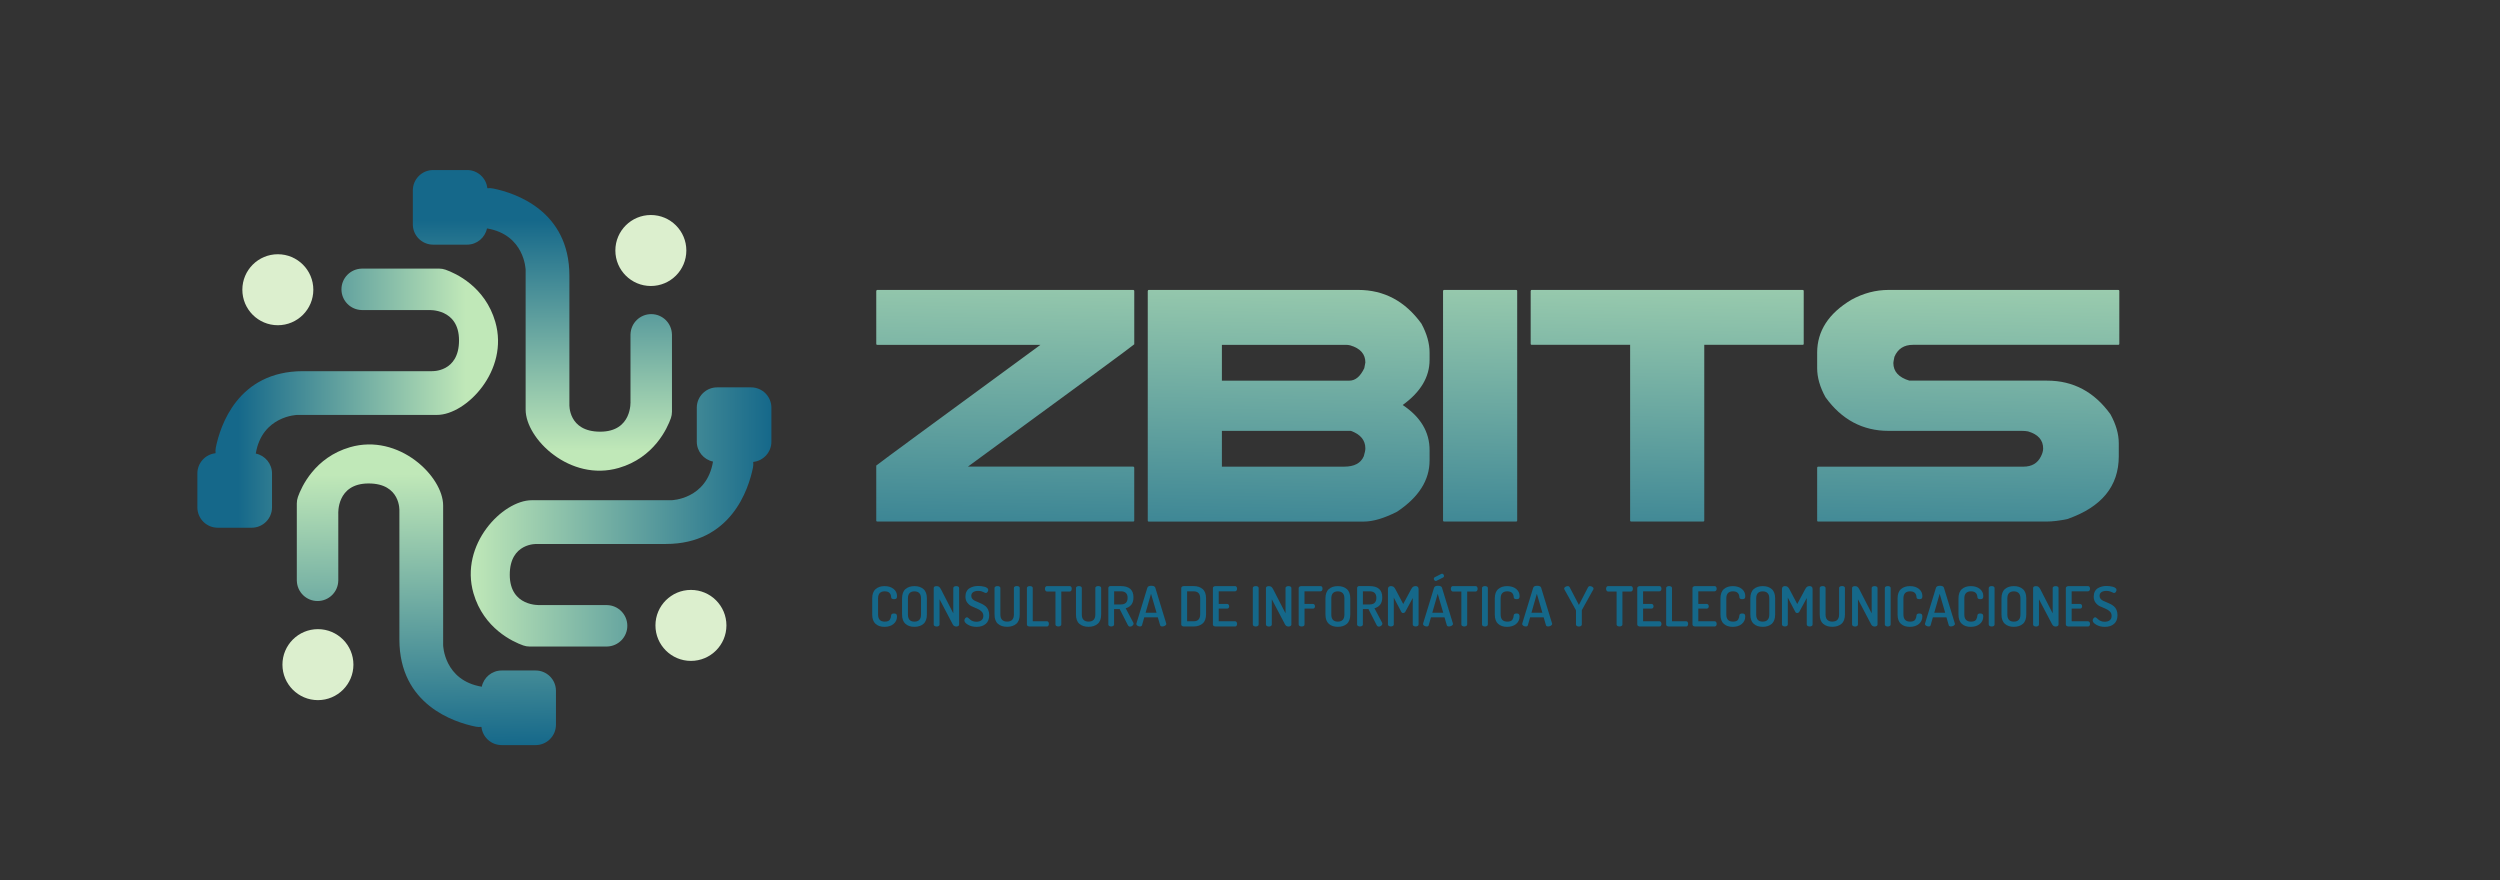 <?xml version="1.0" encoding="utf-8"?>
<!-- Generator: Adobe Illustrator 24.0.0, SVG Export Plug-In . SVG Version: 6.00 Build 0)  -->
<svg version="1.1" id="Capa_1" xmlns="http://www.w3.org/2000/svg" xmlns:xlink="http://www.w3.org/1999/xlink" x="0px" y="0px"
	 viewBox="0 0 935.43 329.43" style="enable-background:new 0 0 935.43 329.43;" xml:space="preserve">
<rect x="0" y="0" width="935.43" height="329.43" fill="#333333" stroke="none"/>
<style type="text/css">
	.st0{fill:url(#SVGID_1_);}
	.st1{fill:url(#SVGID_2_);}
	.st2{fill:url(#SVGID_3_);}
	.st3{fill:url(#SVGID_4_);}
	.st4{fill:url(#SVGID_5_);}
	.st5{fill:url(#SVGID_6_);}
	.st6{fill:#DCEFCE;}
	.st7{fill:url(#SVGID_7_);}
	.st8{fill:url(#SVGID_8_);}
	.st9{fill:url(#SVGID_9_);}
	.st10{fill:#15688A;}
</style>
<g>
	<linearGradient id="SVGID_1_" gradientUnits="userSpaceOnUse" x1="377.781" y1="61.464" x2="374.623" y2="236.201">
		<stop  offset="0" style="stop-color:#FFFFFF"/>
		<stop  offset="6.849315e-03" style="stop-color:#C0E8B8"/>
		<stop  offset="1" style="stop-color:#15688A"/>
	</linearGradient>
	<path class="st0" d="M328.28,108.48h95.78c0.23,0.03,0.35,0.17,0.35,0.4v19.94c-0.64,0.64-21.39,15.9-62.25,45.78h61.89
		c0.23,0.03,0.35,0.17,0.35,0.4v19.74c0,0.27-0.12,0.4-0.35,0.4h-95.78c-0.27,0-0.4-0.13-0.4-0.4V174.2
		c0.57-0.54,21.05-15.59,61.44-45.17h-61.04c-0.27,0-0.4-0.13-0.4-0.4v-19.74C327.91,108.62,328.05,108.48,328.28,108.48z"/>
	<linearGradient id="SVGID_2_" gradientUnits="userSpaceOnUse" x1="483.577" y1="63.376" x2="480.419" y2="238.113">
		<stop  offset="0" style="stop-color:#FFFFFF"/>
		<stop  offset="6.849315e-03" style="stop-color:#C0E8B8"/>
		<stop  offset="1" style="stop-color:#15688A"/>
	</linearGradient>
	<path class="st1" d="M429.86,108.48h78.31c9.7,0,17.59,4.2,23.67,12.59c2.05,3.76,3.07,7.39,3.07,10.88v2.72
		c0,6.41-3.36,12.04-10.07,16.87c6.71,4.46,10.07,10.09,10.07,16.87v3.88c0,7.39-4.06,13.78-12.19,19.19
		c-4.83,2.45-8.98,3.68-12.44,3.68h-80.42c-0.27,0-0.4-0.13-0.4-0.4v-85.86C429.49,108.62,429.62,108.48,429.86,108.48z
		 M457.2,129.03v13.4h47.69c2.25,0,4.11-1.56,5.59-4.68c0.27-1.24,0.4-1.95,0.4-2.12c0-3.15-1.88-5.29-5.64-6.4
		c-0.47-0.13-1.04-0.2-1.71-0.2H457.2z M457.2,161.21v13.4h45.73c3.79,0,6.24-1.29,7.35-3.88c0.4-1.31,0.6-2.28,0.6-2.92
		c0-3.09-1.81-5.29-5.44-6.6H457.2z"/>
	<linearGradient id="SVGID_3_" gradientUnits="userSpaceOnUse" x1="555.392" y1="64.674" x2="552.234" y2="239.41">
		<stop  offset="0" style="stop-color:#FFFFFF"/>
		<stop  offset="6.849315e-03" style="stop-color:#C0E8B8"/>
		<stop  offset="1" style="stop-color:#15688A"/>
	</linearGradient>
	<path class="st2" d="M540.35,108.48h26.94c0.27,0.03,0.4,0.17,0.4,0.4v85.86c0,0.27-0.13,0.4-0.4,0.4h-26.94
		c-0.27,0-0.4-0.13-0.4-0.4v-85.86C539.98,108.62,540.11,108.48,540.35,108.48z"/>
	<linearGradient id="SVGID_4_" gradientUnits="userSpaceOnUse" x1="624.771" y1="65.927" x2="621.614" y2="240.664">
		<stop  offset="0" style="stop-color:#FFFFFF"/>
		<stop  offset="6.849315e-03" style="stop-color:#C0E8B8"/>
		<stop  offset="1" style="stop-color:#15688A"/>
	</linearGradient>
	<path class="st3" d="M573.13,108.48H674.5c0.27,0.03,0.4,0.17,0.4,0.4v19.74c0,0.27-0.14,0.4-0.4,0.4h-36.81v65.72
		c0,0.27-0.14,0.4-0.4,0.4h-26.94c-0.27,0-0.4-0.13-0.4-0.4v-65.72h-36.81c-0.27,0-0.4-0.13-0.4-0.4v-19.74
		C572.76,108.62,572.89,108.48,573.13,108.48z"/>
	<linearGradient id="SVGID_5_" gradientUnits="userSpaceOnUse" x1="737.878" y1="67.972" x2="734.72" y2="242.708">
		<stop  offset="0" style="stop-color:#FFFFFF"/>
		<stop  offset="6.849315e-03" style="stop-color:#C0E8B8"/>
		<stop  offset="1" style="stop-color:#15688A"/>
	</linearGradient>
	<path class="st4" d="M706.68,108.48h85.91c0.27,0.03,0.4,0.17,0.4,0.4v19.74c0,0.27-0.13,0.4-0.4,0.4h-76.8
		c-3.36,0-5.67,1.49-6.95,4.48c-0.27,1.31-0.4,2.08-0.4,2.32c0,3.19,2,5.39,5.99,6.6h51.57c9.74,0,17.63,4.2,23.67,12.59
		c2.08,3.76,3.12,7.39,3.12,10.88v4.83c0,11.18-6.4,19-19.19,23.47c-2.95,0.64-5.61,0.96-7.96,0.96h-85.31c-0.27,0-0.4-0.13-0.4-0.4
		v-19.74c0.03-0.27,0.17-0.4,0.4-0.4h76.75c3.16,0,5.36-1.29,6.6-3.88c0.54-1.07,0.81-2.05,0.81-2.92c0-3.15-1.88-5.29-5.64-6.39
		c-0.67-0.13-1.44-0.2-2.32-0.2h-49.86c-9.7,0-17.57-4.2-23.62-12.59c-2.08-3.76-3.12-7.39-3.12-10.88v-5.79
		c0-8.09,4.26-14.69,12.79-19.79C697.2,109.71,701.85,108.48,706.68,108.48z"/>
</g>
<linearGradient id="SVGID_6_" gradientUnits="userSpaceOnUse" x1="174.263" y1="148.989" x2="89" y2="148.989">
	<stop  offset="0" style="stop-color:#C0E8B8"/>
	<stop  offset="1" style="stop-color:#15688A"/>
</linearGradient>
<path class="st5" d="M95.7,169.71c2.36-14.17,15.54-14.46,15.54-14.46h52.27c10.9,0,27.1-16.59,21.81-34.84
	c-3.83-13.2-14.83-18.16-18.62-19.5c-0.77-0.27-1.58-0.41-2.4-0.41h-28.98v0.01c-4.19,0.11-7.56,3.53-7.56,7.75
	c0,4.22,3.37,7.65,7.56,7.75v0.01h25.09c0,0,11.34-0.71,11.34,11.34s-10.19,11.52-10.19,11.52s-17.83,0-48.18,0
	c-24.47,0-31,20.56-32.62,28.53c-0.15,0.72-0.18,1.45-0.1,2.17c-3.83,0.4-6.81,3.64-6.81,7.57v12.69c0,4.21,3.41,7.62,7.62,7.62
	h12.69c4.21,0,7.62-3.41,7.62-7.62v-12.69C101.77,173.49,99.17,170.42,95.7,169.71z"/>
<circle class="st6" cx="103.96" cy="108.41" r="13.28"/>
<linearGradient id="SVGID_7_" gradientUnits="userSpaceOnUse" x1="202.945" y1="168.737" x2="202.945" y2="82.415">
	<stop  offset="0" style="stop-color:#C0E8B8"/>
	<stop  offset="1" style="stop-color:#15688A"/>
</linearGradient>
<path class="st7" d="M162.07,91.54h12.69c3.68,0,6.74-2.61,7.46-6.07c14.17,2.36,14.46,15.54,14.46,15.54v52.27
	c0,10.9,16.59,27.1,34.84,21.81c13.2-3.83,18.16-14.83,19.5-18.62c0.27-0.77,0.41-1.58,0.41-2.4v-28.98h-0.01
	c-0.11-4.19-3.53-7.56-7.75-7.56c-4.22,0-7.65,3.37-7.75,7.56h-0.01v25.09c0,0,0.71,11.34-11.34,11.34s-11.52-10.19-11.52-10.19
	s0-17.83,0-48.18c0-24.47-20.56-31-28.53-32.62c-0.72-0.15-1.45-0.18-2.17-0.1c-0.4-3.83-3.64-6.81-7.57-6.81h-12.69
	c-4.21,0-7.62,3.41-7.62,7.62v12.69C154.46,88.13,157.87,91.54,162.07,91.54z"/>
<circle class="st6" cx="243.53" cy="93.73" r="13.28"/>
<linearGradient id="SVGID_8_" gradientUnits="userSpaceOnUse" x1="176.143" y1="193.432" x2="288.648" y2="193.432">
	<stop  offset="0" style="stop-color:#C0E8B8"/>
	<stop  offset="1" style="stop-color:#15688A"/>
</linearGradient>
<path class="st8" d="M281.03,144.94h-12.69c-4.21,0-7.62,3.41-7.62,7.62v12.69c0,3.68,2.61,6.74,6.07,7.46
	c-2.36,14.17-15.54,14.46-15.54,14.46h-52.27c-10.9,0-27.1,16.59-21.81,34.84c3.83,13.2,14.83,18.16,18.62,19.5
	c0.77,0.27,1.58,0.41,2.4,0.41h28.98v-0.01c4.19-0.11,7.56-3.53,7.56-7.75c0-4.22-3.37-7.65-7.56-7.75v-0.01h-25.09
	c0,0-11.34,0.71-11.34-11.34s10.19-11.52,10.19-11.52s17.83,0,48.18,0c24.47,0,31-20.56,32.62-28.53c0.15-0.72,0.18-1.45,0.1-2.17
	c3.83-0.4,6.81-3.64,6.81-7.57v-12.69C288.65,148.35,285.24,144.94,281.03,144.94z"/>
<circle class="st6" cx="258.53" cy="234.01" r="13.28"/>
<linearGradient id="SVGID_9_" gradientUnits="userSpaceOnUse" x1="158.922" y1="177.359" x2="159.975" y2="279.465">
	<stop  offset="0" style="stop-color:#C0E8B8"/>
	<stop  offset="1" style="stop-color:#15688A"/>
</linearGradient>
<path class="st9" d="M200.42,250.88h-12.69c-3.68,0-6.74,2.6-7.46,6.07c-14.17-2.36-14.46-15.54-14.46-15.54v-52.27
	c0-10.9-16.59-27.1-34.84-21.81c-13.2,3.83-18.16,14.83-19.5,18.62c-0.27,0.77-0.41,1.58-0.41,2.4v28.98h0.01
	c0.11,4.19,3.53,7.56,7.75,7.56c4.22,0,7.65-3.37,7.75-7.56h0.01v-25.09c0,0-0.71-11.34,11.34-11.34s11.52,10.19,11.52,10.19
	s0,17.83,0,48.18c0,24.47,20.56,31,28.53,32.62c0.72,0.15,1.45,0.18,2.17,0.1c0.4,3.83,3.64,6.81,7.57,6.81h12.69
	c4.21,0,7.62-3.41,7.62-7.62V258.5C208.03,254.29,204.62,250.88,200.42,250.88z"/>
<circle class="st6" cx="118.96" cy="248.69" r="13.28"/>
<g>
	<path class="st10" d="M326.36,229.93v-6.01c0-1.58,0.42-2.75,1.27-3.49c0.85-0.74,1.95-1.12,3.32-1.12c1.4,0,2.54,0.35,3.4,1.04
		c0.86,0.7,1.29,1.59,1.29,2.7c0,0.44-0.08,0.74-0.25,0.9s-0.45,0.24-0.85,0.24c-0.72,0-1.08-0.24-1.09-0.72
		c-0.08-1.47-0.89-2.21-2.42-2.21c-1.65,0-2.48,0.89-2.48,2.66v6.01c0,1.78,0.84,2.67,2.52,2.67c0.5,0,0.91-0.07,1.24-0.22
		s0.57-0.35,0.71-0.63c0.14-0.27,0.24-0.52,0.3-0.72s0.1-0.46,0.12-0.76c0.04-0.48,0.4-0.72,1.07-0.72c0.4,0,0.69,0.08,0.86,0.24
		c0.17,0.16,0.26,0.46,0.26,0.9c0,1.14-0.43,2.07-1.3,2.79c-0.87,0.72-2,1.07-3.41,1.07c-1.36,0-2.47-0.37-3.31-1.12
		C326.78,232.67,326.36,231.51,326.36,229.93z"/>
	<path class="st10" d="M337.53,229.93v-6.01c0-1.58,0.42-2.75,1.26-3.49c0.84-0.74,1.96-1.12,3.37-1.12s2.53,0.37,3.38,1.12
		c0.85,0.74,1.27,1.91,1.27,3.49v6.01c0,1.58-0.42,2.75-1.27,3.49c-0.85,0.74-1.97,1.12-3.38,1.12s-2.53-0.37-3.37-1.12
		C337.95,232.67,337.53,231.51,337.53,229.93z M339.72,229.93c0,1.78,0.81,2.67,2.44,2.67c0.78,0,1.39-0.22,1.82-0.66
		c0.43-0.44,0.64-1.11,0.64-2v-6.01c0-0.9-0.21-1.56-0.64-2c-0.43-0.44-1.03-0.66-1.82-0.66c-1.63,0-2.44,0.89-2.44,2.66V229.93z"/>
	<path class="st10" d="M349.37,233.69v-13.65c0-0.48,0.36-0.72,1.09-0.72c0.39,0,0.7,0.09,0.93,0.26s0.48,0.5,0.72,0.98l4.59,8.94
		v-9.48c0-0.23,0.11-0.41,0.32-0.53c0.21-0.12,0.47-0.18,0.77-0.18s0.56,0.06,0.77,0.18c0.21,0.12,0.32,0.29,0.32,0.53v13.68
		c0,0.22-0.11,0.4-0.32,0.53c-0.21,0.13-0.47,0.2-0.77,0.2c-0.58,0-1.01-0.27-1.3-0.81l-4.94-9.4v9.48c0,0.22-0.11,0.4-0.32,0.53
		c-0.21,0.13-0.47,0.2-0.77,0.2c-0.29,0-0.54-0.07-0.76-0.2S349.37,233.91,349.37,233.69z"/>
	<path class="st10" d="M360.85,232.14c0-0.26,0.1-0.52,0.29-0.78s0.41-0.39,0.66-0.39c0.15,0,0.33,0.09,0.55,0.27
		c0.21,0.18,0.42,0.37,0.63,0.57c0.21,0.2,0.52,0.4,0.94,0.57c0.42,0.18,0.89,0.26,1.42,0.26c0.79,0,1.42-0.19,1.89-0.56
		c0.48-0.37,0.71-0.92,0.71-1.64c0-0.66-0.23-1.22-0.69-1.66c-0.46-0.44-1.02-0.8-1.67-1.06c-0.65-0.26-1.31-0.55-1.97-0.85
		c-0.66-0.3-1.22-0.76-1.68-1.37c-0.46-0.61-0.69-1.37-0.69-2.28c0-0.73,0.14-1.36,0.42-1.9c0.28-0.54,0.66-0.95,1.15-1.24
		c0.48-0.29,0.99-0.5,1.52-0.63s1.09-0.2,1.68-0.2c0.37,0,0.76,0.02,1.17,0.07c0.41,0.05,0.81,0.13,1.21,0.23s0.73,0.27,0.99,0.47
		c0.26,0.2,0.39,0.44,0.39,0.69s-0.08,0.52-0.25,0.78c-0.17,0.26-0.39,0.39-0.66,0.39c-0.14,0-0.32-0.07-0.56-0.2
		c-0.23-0.13-0.55-0.26-0.94-0.39c-0.39-0.13-0.84-0.2-1.35-0.2c-0.78,0-1.41,0.16-1.88,0.47s-0.7,0.79-0.7,1.42
		c0,0.42,0.12,0.77,0.37,1.07c0.25,0.3,0.57,0.54,0.96,0.74c0.39,0.19,0.83,0.38,1.31,0.57s0.96,0.4,1.44,0.65
		c0.48,0.25,0.91,0.54,1.3,0.86s0.71,0.77,0.96,1.34c0.25,0.57,0.37,1.23,0.37,1.97c0,1.42-0.43,2.51-1.29,3.25s-2,1.12-3.42,1.12
		c-1.27,0-2.34-0.26-3.23-0.79C361.3,233.25,360.85,232.7,360.85,232.14z"/>
	<path class="st10" d="M372.13,229.93v-9.92c0-0.23,0.11-0.41,0.32-0.53c0.21-0.12,0.47-0.18,0.77-0.18c0.3,0,0.56,0.06,0.77,0.18
		c0.21,0.12,0.32,0.29,0.32,0.53v9.92c0,0.9,0.22,1.56,0.66,2c0.44,0.44,1.06,0.66,1.86,0.66c1.69,0,2.54-0.89,2.54-2.67v-9.92
		c0-0.23,0.11-0.41,0.32-0.53c0.21-0.12,0.47-0.18,0.77-0.18c0.3,0,0.56,0.06,0.77,0.18c0.21,0.12,0.32,0.29,0.32,0.53v9.92
		c0,1.58-0.43,2.75-1.29,3.49s-2.01,1.12-3.44,1.12c-1.42,0-2.56-0.37-3.42-1.12S372.13,231.51,372.13,229.93z"/>
	<path class="st10" d="M384.24,233.69v-13.68c0-0.23,0.11-0.41,0.32-0.53c0.21-0.12,0.47-0.18,0.77-0.18c0.3,0,0.56,0.06,0.77,0.18
		c0.21,0.12,0.32,0.29,0.32,0.53v12.46h5.37c0.21,0,0.37,0.1,0.49,0.29c0.12,0.19,0.18,0.42,0.18,0.68s-0.06,0.49-0.18,0.68
		c-0.12,0.19-0.28,0.29-0.49,0.29h-6.59c-0.26,0-0.49-0.07-0.68-0.2C384.33,234.08,384.24,233.91,384.24,233.69z"/>
	<path class="st10" d="M390.99,220.31c0-0.26,0.06-0.5,0.19-0.7s0.3-0.3,0.54-0.3h8.57c0.23,0,0.41,0.1,0.54,0.29
		c0.12,0.19,0.19,0.42,0.19,0.69c0,0.29-0.07,0.54-0.2,0.74c-0.13,0.2-0.31,0.3-0.53,0.3h-3.18v12.35c0,0.22-0.11,0.4-0.33,0.53
		s-0.48,0.2-0.76,0.2c-0.3,0-0.56-0.07-0.77-0.2s-0.32-0.31-0.32-0.53v-12.35h-3.2c-0.22,0-0.4-0.1-0.53-0.3
		C391.06,220.83,390.99,220.59,390.99,220.31z"/>
	<path class="st10" d="M402.6,229.93v-9.92c0-0.23,0.11-0.41,0.32-0.53c0.21-0.12,0.47-0.18,0.77-0.18c0.3,0,0.56,0.06,0.77,0.18
		c0.21,0.12,0.32,0.29,0.32,0.53v9.92c0,0.9,0.22,1.56,0.66,2c0.44,0.44,1.06,0.66,1.86,0.66c1.69,0,2.54-0.89,2.54-2.67v-9.92
		c0-0.23,0.11-0.41,0.32-0.53c0.21-0.12,0.47-0.18,0.77-0.18c0.3,0,0.56,0.06,0.77,0.18c0.21,0.12,0.32,0.29,0.32,0.53v9.92
		c0,1.58-0.43,2.75-1.29,3.49s-2.01,1.12-3.44,1.12c-1.42,0-2.56-0.37-3.42-1.12S402.6,231.51,402.6,229.93z"/>
	<path class="st10" d="M414.71,233.69v-13.68c0-0.19,0.07-0.36,0.21-0.5s0.31-0.21,0.52-0.21h3.92c3.17,0,4.75,1.4,4.75,4.21
		c0,1.17-0.26,2.08-0.79,2.75s-1.23,1.11-2.13,1.33l2.89,5.45c0.06,0.1,0.08,0.2,0.08,0.31c0,0.28-0.14,0.53-0.42,0.77
		c-0.28,0.23-0.58,0.35-0.9,0.35c-0.36,0-0.65-0.21-0.87-0.64l-3.02-5.93h-2.09v5.78c0,0.22-0.11,0.4-0.32,0.53
		c-0.21,0.13-0.47,0.2-0.77,0.2c-0.29,0-0.54-0.07-0.75-0.2C414.81,234.08,414.71,233.91,414.71,233.69z M416.88,226.17h2.48
		c1.71,0,2.56-0.82,2.56-2.46c0-1.64-0.85-2.46-2.56-2.46h-2.48V226.17z"/>
	<path class="st10" d="M425.19,233.5c0-0.08,0.01-0.14,0.02-0.19l4.1-13.39c0.18-0.5,0.67-0.74,1.47-0.74
		c0.82,0,1.31,0.23,1.49,0.69l4.09,13.39c0.03,0.09,0.04,0.15,0.04,0.19c0,0.26-0.16,0.48-0.48,0.67c-0.32,0.19-0.66,0.28-1.02,0.28
		c-0.44,0-0.71-0.15-0.81-0.45l-0.86-2.96h-5.08l-0.84,2.95c-0.1,0.31-0.35,0.46-0.76,0.46c-0.33,0-0.64-0.09-0.93-0.27
		C425.33,233.96,425.19,233.75,425.19,233.5z M428.65,229.27h4.1l-2.07-7.09L428.65,229.27z"/>
	<path class="st10" d="M441.99,233.71v-13.7c0-0.19,0.09-0.36,0.28-0.5c0.19-0.14,0.42-0.21,0.69-0.21h3.66
		c1.4,0,2.53,0.37,3.38,1.12c0.85,0.74,1.27,1.91,1.27,3.49v5.89c0,1.58-0.42,2.75-1.27,3.49s-1.97,1.12-3.38,1.12h-3.66
		c-0.28,0-0.51-0.07-0.69-0.21C442.09,234.07,441.99,233.9,441.99,233.71z M444.18,232.47h2.44c1.64,0,2.46-0.89,2.46-2.66v-5.89
		c0-1.78-0.82-2.66-2.46-2.66h-2.44V232.47z"/>
	<path class="st10" d="M453.83,233.69v-13.65c0-0.22,0.1-0.4,0.29-0.53c0.19-0.13,0.42-0.2,0.68-0.2h7.35c0.23,0,0.41,0.1,0.54,0.29
		c0.12,0.19,0.19,0.41,0.19,0.66c0,0.28-0.07,0.51-0.2,0.7c-0.13,0.19-0.31,0.29-0.53,0.29h-6.14v4.73h3.18
		c0.22,0,0.4,0.09,0.53,0.26c0.13,0.17,0.2,0.38,0.2,0.63c0,0.22-0.06,0.42-0.19,0.59c-0.12,0.17-0.3,0.26-0.54,0.26h-3.18v4.75
		h6.14c0.22,0,0.4,0.1,0.53,0.29c0.13,0.19,0.2,0.43,0.2,0.7c0,0.25-0.06,0.47-0.19,0.66s-0.3,0.29-0.54,0.29h-7.35
		c-0.26,0-0.49-0.07-0.68-0.2C453.93,234.08,453.83,233.91,453.83,233.69z"/>
	<path class="st10" d="M468.77,233.69v-13.68c0-0.23,0.11-0.41,0.32-0.53c0.21-0.12,0.47-0.18,0.77-0.18s0.56,0.06,0.77,0.18
		c0.21,0.12,0.32,0.29,0.32,0.53v13.68c0,0.22-0.11,0.4-0.32,0.53c-0.21,0.13-0.47,0.2-0.77,0.2c-0.29,0-0.54-0.07-0.76-0.2
		C468.88,234.08,468.77,233.91,468.77,233.69z"/>
	<path class="st10" d="M473.68,233.69v-13.65c0-0.48,0.37-0.72,1.09-0.72c0.39,0,0.7,0.09,0.93,0.26s0.48,0.5,0.72,0.98l4.59,8.94
		v-9.48c0-0.23,0.11-0.41,0.32-0.53c0.21-0.12,0.47-0.18,0.78-0.18c0.3,0,0.56,0.06,0.77,0.18c0.21,0.12,0.32,0.29,0.32,0.53v13.68
		c0,0.22-0.11,0.4-0.32,0.53c-0.21,0.13-0.47,0.2-0.77,0.2c-0.58,0-1.01-0.27-1.3-0.81l-4.94-9.4v9.48c0,0.22-0.11,0.4-0.32,0.53
		c-0.21,0.13-0.47,0.2-0.77,0.2c-0.29,0-0.54-0.07-0.76-0.2C473.79,234.08,473.68,233.91,473.68,233.69z"/>
	<path class="st10" d="M485.93,233.69v-13.65c0-0.22,0.1-0.4,0.29-0.53c0.19-0.13,0.42-0.2,0.68-0.2h7.25
		c0.23,0,0.41,0.09,0.53,0.28c0.12,0.19,0.17,0.41,0.17,0.67c0,0.28-0.06,0.51-0.19,0.7c-0.12,0.19-0.3,0.29-0.52,0.29h-6.03v4.73
		h3.2c0.22,0,0.39,0.09,0.52,0.26s0.19,0.38,0.19,0.63c0,0.22-0.06,0.42-0.17,0.59c-0.12,0.17-0.29,0.26-0.53,0.26h-3.2v5.97
		c0,0.23-0.11,0.41-0.32,0.54c-0.21,0.12-0.47,0.19-0.77,0.19c-0.29,0-0.54-0.06-0.76-0.19
		C486.04,234.1,485.93,233.92,485.93,233.69z"/>
	<path class="st10" d="M495.95,229.93v-6.01c0-1.58,0.42-2.75,1.26-3.49c0.84-0.74,1.96-1.12,3.37-1.12c1.41,0,2.53,0.37,3.38,1.12
		c0.85,0.74,1.27,1.91,1.27,3.49v6.01c0,1.58-0.42,2.75-1.27,3.49s-1.97,1.12-3.38,1.12c-1.4,0-2.53-0.37-3.37-1.12
		S495.95,231.51,495.95,229.93z M498.14,229.93c0,1.78,0.81,2.67,2.44,2.67c0.79,0,1.39-0.22,1.82-0.66c0.43-0.44,0.64-1.11,0.64-2
		v-6.01c0-0.9-0.21-1.56-0.64-2s-1.03-0.66-1.82-0.66c-1.63,0-2.44,0.89-2.44,2.66V229.93z"/>
	<path class="st10" d="M507.79,233.69v-13.68c0-0.19,0.07-0.36,0.21-0.5c0.14-0.14,0.31-0.21,0.52-0.21h3.93
		c3.17,0,4.75,1.4,4.75,4.21c0,1.17-0.26,2.08-0.79,2.75s-1.23,1.11-2.13,1.33l2.89,5.45c0.05,0.1,0.08,0.2,0.08,0.31
		c0,0.28-0.14,0.53-0.42,0.77c-0.28,0.23-0.58,0.35-0.9,0.35c-0.36,0-0.65-0.21-0.87-0.64l-3.02-5.93h-2.09v5.78
		c0,0.22-0.11,0.4-0.32,0.53c-0.21,0.13-0.47,0.2-0.77,0.2c-0.29,0-0.54-0.07-0.75-0.2C507.89,234.08,507.79,233.91,507.79,233.69z
		 M509.96,226.17h2.48c1.71,0,2.56-0.82,2.56-2.46c0-1.64-0.85-2.46-2.56-2.46h-2.48V226.17z"/>
	<path class="st10" d="M519.33,233.69V220.4c0-0.37,0.1-0.65,0.31-0.83c0.21-0.18,0.47-0.27,0.79-0.27c0.4,0,0.73,0.09,0.98,0.26
		s0.51,0.5,0.75,0.98l2.89,5.47l2.93-5.47c0.25-0.48,0.5-0.81,0.74-0.98s0.57-0.26,0.97-0.26c0.32,0,0.58,0.09,0.79,0.27
		c0.21,0.18,0.31,0.45,0.31,0.83v13.28c0,0.22-0.11,0.4-0.32,0.53s-0.47,0.2-0.77,0.2c-0.29,0-0.54-0.07-0.76-0.2
		c-0.22-0.13-0.33-0.31-0.33-0.53v-9.92l-2.77,5.12c-0.21,0.33-0.47,0.5-0.81,0.5c-0.33,0-0.58-0.17-0.74-0.5l-2.77-5.25v10.04
		c0,0.22-0.11,0.4-0.32,0.53c-0.21,0.13-0.47,0.2-0.77,0.2c-0.29,0-0.54-0.07-0.76-0.2C519.45,234.08,519.33,233.91,519.33,233.69z"
		/>
	<path class="st10" d="M532.46,233.5c0-0.08,0.01-0.14,0.02-0.19l4.1-13.39c0.18-0.5,0.67-0.74,1.47-0.74
		c0.82,0,1.32,0.23,1.49,0.69l4.09,13.39c0.03,0.09,0.04,0.15,0.04,0.19c0,0.26-0.16,0.48-0.48,0.67c-0.32,0.19-0.66,0.28-1.02,0.28
		c-0.43,0-0.71-0.15-0.81-0.45L540.5,231h-5.08l-0.84,2.95c-0.1,0.31-0.35,0.46-0.76,0.46c-0.33,0-0.64-0.09-0.93-0.27
		C532.6,233.96,532.46,233.75,532.46,233.5z M535.92,229.27h4.1l-2.07-7.09L535.92,229.27z M536.5,216.54c0-0.25,0.1-0.43,0.31-0.54
		l2.56-1.3c0.11-0.03,0.19-0.04,0.23-0.04c0.19,0,0.36,0.09,0.5,0.27c0.14,0.18,0.21,0.37,0.21,0.58c0,0.28-0.11,0.46-0.33,0.56
		l-2.5,1.26c-0.08,0.04-0.17,0.06-0.25,0.06c-0.19,0-0.36-0.09-0.51-0.27C536.57,216.94,536.5,216.75,536.5,216.54z"/>
	<path class="st10" d="M542.86,220.31c0-0.26,0.06-0.5,0.19-0.7c0.12-0.2,0.3-0.3,0.54-0.3h8.57c0.23,0,0.41,0.1,0.54,0.29
		c0.12,0.19,0.19,0.42,0.19,0.69c0,0.29-0.07,0.54-0.2,0.74c-0.13,0.2-0.31,0.3-0.53,0.3h-3.18v12.35c0,0.22-0.11,0.4-0.33,0.53
		c-0.22,0.13-0.47,0.2-0.76,0.2c-0.3,0-0.56-0.07-0.77-0.2s-0.32-0.31-0.32-0.53v-12.35h-3.2c-0.22,0-0.4-0.1-0.53-0.3
		C542.93,220.83,542.86,220.59,542.86,220.31z"/>
	<path class="st10" d="M554.53,233.69v-13.68c0-0.23,0.11-0.41,0.32-0.53c0.21-0.12,0.47-0.18,0.77-0.18s0.56,0.06,0.77,0.18
		c0.21,0.12,0.32,0.29,0.32,0.53v13.68c0,0.22-0.11,0.4-0.32,0.53c-0.21,0.13-0.47,0.2-0.77,0.2c-0.29,0-0.54-0.07-0.76-0.2
		C554.64,234.08,554.53,233.91,554.53,233.69z"/>
	<path class="st10" d="M559.31,229.93v-6.01c0-1.58,0.42-2.75,1.27-3.49c0.85-0.74,1.95-1.12,3.32-1.12c1.4,0,2.54,0.35,3.4,1.04
		c0.86,0.7,1.29,1.59,1.29,2.7c0,0.44-0.08,0.74-0.25,0.9s-0.45,0.24-0.85,0.24c-0.72,0-1.08-0.24-1.09-0.72
		c-0.08-1.47-0.89-2.21-2.42-2.21c-1.65,0-2.48,0.89-2.48,2.66v6.01c0,1.78,0.84,2.67,2.52,2.67c0.5,0,0.91-0.07,1.24-0.22
		c0.33-0.14,0.57-0.35,0.71-0.63c0.14-0.27,0.24-0.52,0.3-0.72c0.05-0.21,0.1-0.46,0.12-0.76c0.04-0.48,0.4-0.72,1.07-0.72
		c0.4,0,0.68,0.08,0.86,0.24c0.17,0.16,0.26,0.46,0.26,0.9c0,1.14-0.43,2.07-1.3,2.79c-0.87,0.72-2,1.07-3.41,1.07
		c-1.36,0-2.47-0.37-3.31-1.12S559.31,231.51,559.31,229.93z"/>
	<path class="st10" d="M569.56,233.5c0-0.08,0.01-0.14,0.02-0.19l4.1-13.39c0.18-0.5,0.67-0.74,1.47-0.74
		c0.82,0,1.32,0.23,1.49,0.69l4.09,13.39c0.03,0.09,0.04,0.15,0.04,0.19c0,0.26-0.16,0.48-0.48,0.67c-0.32,0.19-0.66,0.28-1.02,0.28
		c-0.43,0-0.71-0.15-0.81-0.45L577.6,231h-5.08l-0.84,2.95c-0.1,0.31-0.35,0.46-0.76,0.46c-0.33,0-0.64-0.09-0.93-0.27
		C569.7,233.96,569.56,233.75,569.56,233.5z M573.02,229.27h4.1l-2.07-7.09L573.02,229.27z"/>
	<path class="st10" d="M585.27,220.22c0-0.25,0.15-0.46,0.45-0.64c0.3-0.18,0.61-0.27,0.93-0.27c0.3,0,0.54,0.17,0.72,0.5l3.41,6.55
		l3.39-6.55c0.17-0.33,0.41-0.5,0.72-0.5c0.32,0,0.62,0.09,0.92,0.27c0.3,0.18,0.44,0.39,0.44,0.64c0,0.12-0.02,0.23-0.06,0.31
		l-4.28,7.71c-0.03,0.08-0.04,0.16-0.04,0.23v5.23c0,0.22-0.11,0.4-0.33,0.53c-0.22,0.13-0.48,0.2-0.76,0.2
		c-0.3,0-0.56-0.07-0.77-0.2c-0.21-0.13-0.32-0.31-0.32-0.53v-5.23c0-0.03-0.02-0.1-0.06-0.23l-4.28-7.71
		C585.3,220.42,585.27,220.31,585.27,220.22z"/>
	<path class="st10" d="M600.95,220.31c0-0.26,0.06-0.5,0.19-0.7c0.12-0.2,0.3-0.3,0.54-0.3h8.57c0.23,0,0.41,0.1,0.54,0.29
		c0.12,0.19,0.19,0.42,0.19,0.69c0,0.29-0.07,0.54-0.2,0.74c-0.13,0.2-0.31,0.3-0.53,0.3h-3.18v12.35c0,0.22-0.11,0.4-0.33,0.53
		c-0.22,0.13-0.47,0.2-0.76,0.2c-0.3,0-0.56-0.07-0.77-0.2s-0.32-0.31-0.32-0.53v-12.35h-3.2c-0.22,0-0.4-0.1-0.53-0.3
		C601.02,220.83,600.95,220.59,600.95,220.31z"/>
	<path class="st10" d="M612.62,233.69v-13.65c0-0.22,0.1-0.4,0.29-0.53c0.19-0.13,0.42-0.2,0.68-0.2h7.35c0.23,0,0.41,0.1,0.54,0.29
		c0.12,0.19,0.19,0.41,0.19,0.66c0,0.28-0.07,0.51-0.2,0.7c-0.13,0.19-0.31,0.29-0.53,0.29h-6.14v4.73h3.18
		c0.22,0,0.4,0.09,0.53,0.26s0.2,0.38,0.2,0.63c0,0.22-0.06,0.42-0.19,0.59c-0.12,0.17-0.3,0.26-0.54,0.26h-3.18v4.75h6.14
		c0.22,0,0.4,0.1,0.53,0.29c0.13,0.19,0.2,0.43,0.2,0.7c0,0.25-0.06,0.47-0.19,0.66s-0.3,0.29-0.54,0.29h-7.35
		c-0.26,0-0.49-0.07-0.68-0.2C612.72,234.08,612.62,233.91,612.62,233.69z"/>
	<path class="st10" d="M623.43,233.69v-13.68c0-0.23,0.11-0.41,0.32-0.53c0.21-0.12,0.47-0.18,0.77-0.18s0.56,0.06,0.77,0.18
		c0.21,0.12,0.32,0.29,0.32,0.53v12.46h5.37c0.21,0,0.37,0.1,0.49,0.29c0.12,0.19,0.18,0.42,0.18,0.68s-0.06,0.49-0.18,0.68
		s-0.28,0.29-0.49,0.29h-6.59c-0.26,0-0.49-0.07-0.68-0.2C623.52,234.08,623.43,233.91,623.43,233.69z"/>
	<path class="st10" d="M633.28,233.69v-13.65c0-0.22,0.1-0.4,0.29-0.53c0.19-0.13,0.42-0.2,0.68-0.2h7.35c0.23,0,0.41,0.1,0.54,0.29
		c0.12,0.19,0.19,0.41,0.19,0.66c0,0.28-0.07,0.51-0.2,0.7c-0.13,0.19-0.31,0.29-0.53,0.29h-6.14v4.73h3.18
		c0.22,0,0.4,0.09,0.53,0.26s0.2,0.38,0.2,0.63c0,0.22-0.06,0.42-0.19,0.59c-0.12,0.17-0.3,0.26-0.54,0.26h-3.18v4.75h6.14
		c0.22,0,0.4,0.1,0.53,0.29c0.13,0.19,0.2,0.43,0.2,0.7c0,0.25-0.06,0.47-0.19,0.66s-0.3,0.29-0.54,0.29h-7.35
		c-0.26,0-0.49-0.07-0.68-0.2C633.38,234.08,633.28,233.91,633.28,233.69z"/>
	<path class="st10" d="M643.75,229.93v-6.01c0-1.58,0.42-2.75,1.27-3.49c0.85-0.74,1.95-1.12,3.32-1.12c1.4,0,2.54,0.35,3.4,1.04
		c0.86,0.7,1.29,1.59,1.29,2.7c0,0.44-0.08,0.74-0.25,0.9s-0.45,0.24-0.85,0.24c-0.72,0-1.08-0.24-1.09-0.72
		c-0.08-1.47-0.89-2.21-2.42-2.21c-1.65,0-2.48,0.89-2.48,2.66v6.01c0,1.78,0.84,2.67,2.52,2.67c0.5,0,0.91-0.07,1.24-0.22
		c0.33-0.14,0.57-0.35,0.71-0.63c0.14-0.27,0.24-0.52,0.3-0.72c0.05-0.21,0.1-0.46,0.12-0.76c0.04-0.48,0.4-0.72,1.07-0.72
		c0.4,0,0.68,0.08,0.86,0.24c0.17,0.16,0.26,0.46,0.26,0.9c0,1.14-0.43,2.07-1.3,2.79c-0.87,0.72-2,1.07-3.41,1.07
		c-1.36,0-2.47-0.37-3.31-1.12S643.75,231.51,643.75,229.93z"/>
	<path class="st10" d="M654.93,229.93v-6.01c0-1.58,0.42-2.75,1.26-3.49c0.84-0.74,1.96-1.12,3.37-1.12c1.41,0,2.53,0.37,3.38,1.12
		c0.85,0.74,1.27,1.91,1.27,3.49v6.01c0,1.58-0.42,2.75-1.27,3.49s-1.97,1.12-3.38,1.12c-1.4,0-2.53-0.37-3.37-1.12
		S654.93,231.51,654.93,229.93z M657.12,229.93c0,1.78,0.81,2.67,2.44,2.67c0.79,0,1.39-0.22,1.82-0.66c0.43-0.44,0.64-1.11,0.64-2
		v-6.01c0-0.9-0.21-1.56-0.64-2s-1.03-0.66-1.82-0.66c-1.63,0-2.44,0.89-2.44,2.66V229.93z"/>
	<path class="st10" d="M666.76,233.69V220.4c0-0.37,0.1-0.65,0.31-0.83c0.21-0.18,0.47-0.27,0.79-0.27c0.4,0,0.73,0.09,0.98,0.26
		s0.51,0.5,0.75,0.98l2.89,5.47l2.93-5.47c0.25-0.48,0.5-0.81,0.74-0.98s0.57-0.26,0.97-0.26c0.32,0,0.58,0.09,0.79,0.27
		c0.21,0.18,0.31,0.45,0.31,0.83v13.28c0,0.22-0.11,0.4-0.32,0.53s-0.47,0.2-0.77,0.2c-0.29,0-0.54-0.07-0.76-0.2
		c-0.22-0.13-0.33-0.31-0.33-0.53v-9.92l-2.77,5.12c-0.21,0.33-0.47,0.5-0.81,0.5c-0.33,0-0.58-0.17-0.74-0.5l-2.77-5.25v10.04
		c0,0.22-0.11,0.4-0.32,0.53c-0.21,0.13-0.47,0.2-0.77,0.2c-0.29,0-0.54-0.07-0.76-0.2C666.88,234.08,666.76,233.91,666.76,233.69z"
		/>
	<path class="st10" d="M680.89,229.93v-9.92c0-0.23,0.11-0.41,0.32-0.53c0.21-0.12,0.47-0.18,0.77-0.18c0.3,0,0.56,0.06,0.77,0.18
		c0.21,0.12,0.32,0.29,0.32,0.53v9.92c0,0.9,0.22,1.56,0.66,2c0.44,0.44,1.06,0.66,1.86,0.66c1.69,0,2.54-0.89,2.54-2.67v-9.92
		c0-0.23,0.11-0.41,0.32-0.53c0.21-0.12,0.47-0.18,0.78-0.18c0.3,0,0.56,0.06,0.77,0.18c0.21,0.12,0.32,0.29,0.32,0.53v9.92
		c0,1.58-0.43,2.75-1.29,3.49c-0.86,0.74-2.01,1.12-3.44,1.12c-1.42,0-2.56-0.37-3.42-1.12
		C681.32,232.67,680.89,231.51,680.89,229.93z"/>
	<path class="st10" d="M693,233.69v-13.65c0-0.48,0.37-0.72,1.09-0.72c0.39,0,0.7,0.09,0.93,0.26s0.48,0.5,0.72,0.98l4.59,8.94
		v-9.48c0-0.23,0.11-0.41,0.32-0.53c0.21-0.12,0.47-0.18,0.78-0.18c0.3,0,0.56,0.06,0.77,0.18c0.21,0.12,0.32,0.29,0.32,0.53v13.68
		c0,0.22-0.11,0.4-0.32,0.53c-0.21,0.13-0.47,0.2-0.77,0.2c-0.58,0-1.01-0.27-1.3-0.81l-4.94-9.4v9.48c0,0.22-0.11,0.4-0.32,0.53
		c-0.21,0.13-0.47,0.2-0.77,0.2c-0.29,0-0.54-0.07-0.76-0.2C693.11,234.08,693,233.91,693,233.69z"/>
	<path class="st10" d="M705.25,233.69v-13.68c0-0.23,0.11-0.41,0.32-0.53c0.21-0.12,0.47-0.18,0.77-0.18s0.56,0.06,0.77,0.18
		c0.21,0.12,0.32,0.29,0.32,0.53v13.68c0,0.22-0.11,0.4-0.32,0.53c-0.21,0.13-0.47,0.2-0.77,0.2c-0.29,0-0.54-0.07-0.76-0.2
		C705.36,234.08,705.25,233.91,705.25,233.69z"/>
	<path class="st10" d="M710.02,229.93v-6.01c0-1.58,0.42-2.75,1.27-3.49c0.85-0.74,1.95-1.12,3.32-1.12c1.4,0,2.54,0.35,3.4,1.04
		c0.86,0.7,1.29,1.59,1.29,2.7c0,0.44-0.08,0.74-0.25,0.9s-0.45,0.24-0.85,0.24c-0.72,0-1.08-0.24-1.09-0.72
		c-0.08-1.47-0.89-2.21-2.42-2.21c-1.65,0-2.48,0.89-2.48,2.66v6.01c0,1.78,0.84,2.67,2.52,2.67c0.5,0,0.91-0.07,1.24-0.22
		c0.33-0.14,0.57-0.35,0.71-0.63c0.14-0.27,0.24-0.52,0.3-0.72c0.05-0.21,0.1-0.46,0.12-0.76c0.04-0.48,0.4-0.72,1.07-0.72
		c0.4,0,0.68,0.08,0.86,0.24c0.17,0.16,0.26,0.46,0.26,0.9c0,1.14-0.43,2.07-1.3,2.79c-0.87,0.72-2,1.07-3.41,1.07
		c-1.36,0-2.47-0.37-3.31-1.12S710.02,231.51,710.02,229.93z"/>
	<path class="st10" d="M720.27,233.5c0-0.08,0.01-0.14,0.02-0.19l4.1-13.39c0.18-0.5,0.67-0.74,1.47-0.74
		c0.82,0,1.32,0.23,1.49,0.69l4.09,13.39c0.03,0.09,0.04,0.15,0.04,0.19c0,0.26-0.16,0.48-0.48,0.67c-0.32,0.19-0.66,0.28-1.02,0.28
		c-0.43,0-0.71-0.15-0.81-0.45l-0.86-2.96h-5.08l-0.84,2.95c-0.1,0.31-0.35,0.46-0.76,0.46c-0.33,0-0.64-0.09-0.93-0.27
		C720.42,233.96,720.27,233.75,720.27,233.5z M723.74,229.27h4.1l-2.07-7.09L723.74,229.27z"/>
	<path class="st10" d="M732.81,229.93v-6.01c0-1.58,0.42-2.75,1.27-3.49c0.85-0.74,1.95-1.12,3.32-1.12c1.4,0,2.54,0.35,3.4,1.04
		c0.86,0.7,1.29,1.59,1.29,2.7c0,0.44-0.08,0.74-0.25,0.9s-0.45,0.24-0.85,0.24c-0.72,0-1.08-0.24-1.09-0.72
		c-0.08-1.47-0.89-2.21-2.42-2.21c-1.65,0-2.48,0.89-2.48,2.66v6.01c0,1.78,0.84,2.67,2.52,2.67c0.5,0,0.91-0.07,1.24-0.22
		c0.33-0.14,0.57-0.35,0.71-0.63c0.14-0.27,0.24-0.52,0.3-0.72c0.05-0.21,0.1-0.46,0.12-0.76c0.04-0.48,0.4-0.72,1.07-0.72
		c0.4,0,0.68,0.08,0.86,0.24c0.17,0.16,0.26,0.46,0.26,0.9c0,1.14-0.43,2.07-1.3,2.79c-0.87,0.72-2,1.07-3.41,1.07
		c-1.36,0-2.47-0.37-3.31-1.12S732.81,231.51,732.81,229.93z"/>
	<path class="st10" d="M744.13,233.69v-13.68c0-0.23,0.11-0.41,0.32-0.53c0.21-0.12,0.47-0.18,0.77-0.18s0.56,0.06,0.77,0.18
		c0.21,0.12,0.32,0.29,0.32,0.53v13.68c0,0.22-0.11,0.4-0.32,0.53c-0.21,0.13-0.47,0.2-0.77,0.2c-0.29,0-0.54-0.07-0.76-0.2
		C744.24,234.08,744.13,233.91,744.13,233.69z"/>
	<path class="st10" d="M748.9,229.93v-6.01c0-1.58,0.42-2.75,1.26-3.49c0.84-0.74,1.96-1.12,3.37-1.12c1.41,0,2.53,0.37,3.38,1.12
		c0.85,0.74,1.27,1.91,1.27,3.49v6.01c0,1.58-0.42,2.75-1.27,3.49s-1.97,1.12-3.38,1.12c-1.4,0-2.53-0.37-3.37-1.12
		S748.9,231.51,748.9,229.93z M751.09,229.93c0,1.78,0.81,2.67,2.44,2.67c0.79,0,1.39-0.22,1.82-0.66c0.43-0.44,0.64-1.11,0.64-2
		v-6.01c0-0.9-0.21-1.56-0.64-2s-1.03-0.66-1.82-0.66c-1.63,0-2.44,0.89-2.44,2.66V229.93z"/>
	<path class="st10" d="M760.73,233.69v-13.65c0-0.48,0.37-0.72,1.09-0.72c0.39,0,0.7,0.09,0.93,0.26s0.48,0.5,0.72,0.98l4.59,8.94
		v-9.48c0-0.23,0.11-0.41,0.32-0.53c0.21-0.12,0.47-0.18,0.78-0.18c0.3,0,0.56,0.06,0.77,0.18c0.21,0.12,0.32,0.29,0.32,0.53v13.68
		c0,0.22-0.11,0.4-0.32,0.53c-0.21,0.13-0.47,0.2-0.77,0.2c-0.58,0-1.01-0.27-1.3-0.81l-4.94-9.4v9.48c0,0.22-0.11,0.4-0.32,0.53
		c-0.21,0.13-0.47,0.2-0.77,0.2c-0.29,0-0.54-0.07-0.76-0.2C760.84,234.08,760.73,233.91,760.73,233.69z"/>
	<path class="st10" d="M772.98,233.69v-13.65c0-0.22,0.1-0.4,0.29-0.53c0.19-0.13,0.42-0.2,0.68-0.2h7.35c0.23,0,0.41,0.1,0.54,0.29
		c0.12,0.19,0.19,0.41,0.19,0.66c0,0.28-0.07,0.51-0.2,0.7c-0.13,0.19-0.31,0.29-0.53,0.29h-6.14v4.73h3.18
		c0.22,0,0.4,0.09,0.53,0.26s0.2,0.38,0.2,0.63c0,0.22-0.06,0.42-0.19,0.59c-0.12,0.17-0.3,0.26-0.54,0.26h-3.18v4.75h6.14
		c0.22,0,0.4,0.1,0.53,0.29c0.13,0.19,0.2,0.43,0.2,0.7c0,0.25-0.06,0.47-0.19,0.66s-0.3,0.29-0.54,0.29h-7.35
		c-0.26,0-0.49-0.07-0.68-0.2C773.08,234.08,772.98,233.91,772.98,233.69z"/>
	<path class="st10" d="M783.02,232.14c0-0.26,0.1-0.52,0.29-0.78c0.19-0.26,0.41-0.39,0.66-0.39c0.15,0,0.33,0.09,0.55,0.27
		c0.21,0.18,0.42,0.37,0.63,0.57c0.21,0.2,0.52,0.4,0.94,0.57c0.42,0.18,0.89,0.26,1.42,0.26c0.79,0,1.42-0.19,1.89-0.56
		c0.48-0.37,0.71-0.92,0.71-1.64c0-0.66-0.23-1.22-0.69-1.66c-0.46-0.44-1.02-0.8-1.67-1.06s-1.31-0.55-1.97-0.85
		s-1.22-0.76-1.68-1.37c-0.46-0.61-0.69-1.37-0.69-2.28c0-0.73,0.14-1.36,0.42-1.9c0.28-0.54,0.66-0.95,1.15-1.24
		c0.48-0.29,0.99-0.5,1.52-0.63c0.53-0.13,1.09-0.2,1.68-0.2c0.37,0,0.76,0.02,1.17,0.07s0.81,0.13,1.21,0.23s0.73,0.27,0.99,0.47
		c0.26,0.2,0.39,0.44,0.39,0.69s-0.08,0.52-0.25,0.78c-0.17,0.26-0.39,0.39-0.66,0.39c-0.14,0-0.32-0.07-0.56-0.2
		c-0.23-0.13-0.55-0.26-0.94-0.39c-0.39-0.13-0.84-0.2-1.35-0.2c-0.79,0-1.41,0.16-1.88,0.47c-0.47,0.31-0.7,0.79-0.7,1.42
		c0,0.42,0.12,0.77,0.37,1.07c0.25,0.3,0.57,0.54,0.96,0.74c0.39,0.19,0.83,0.38,1.31,0.57s0.96,0.4,1.44,0.65
		c0.48,0.25,0.91,0.54,1.3,0.86s0.71,0.77,0.96,1.34c0.25,0.57,0.37,1.23,0.37,1.97c0,1.42-0.43,2.51-1.29,3.25s-2,1.12-3.42,1.12
		c-1.27,0-2.34-0.26-3.23-0.79C783.47,233.25,783.02,232.7,783.02,232.14z"/>
</g>
</svg>
